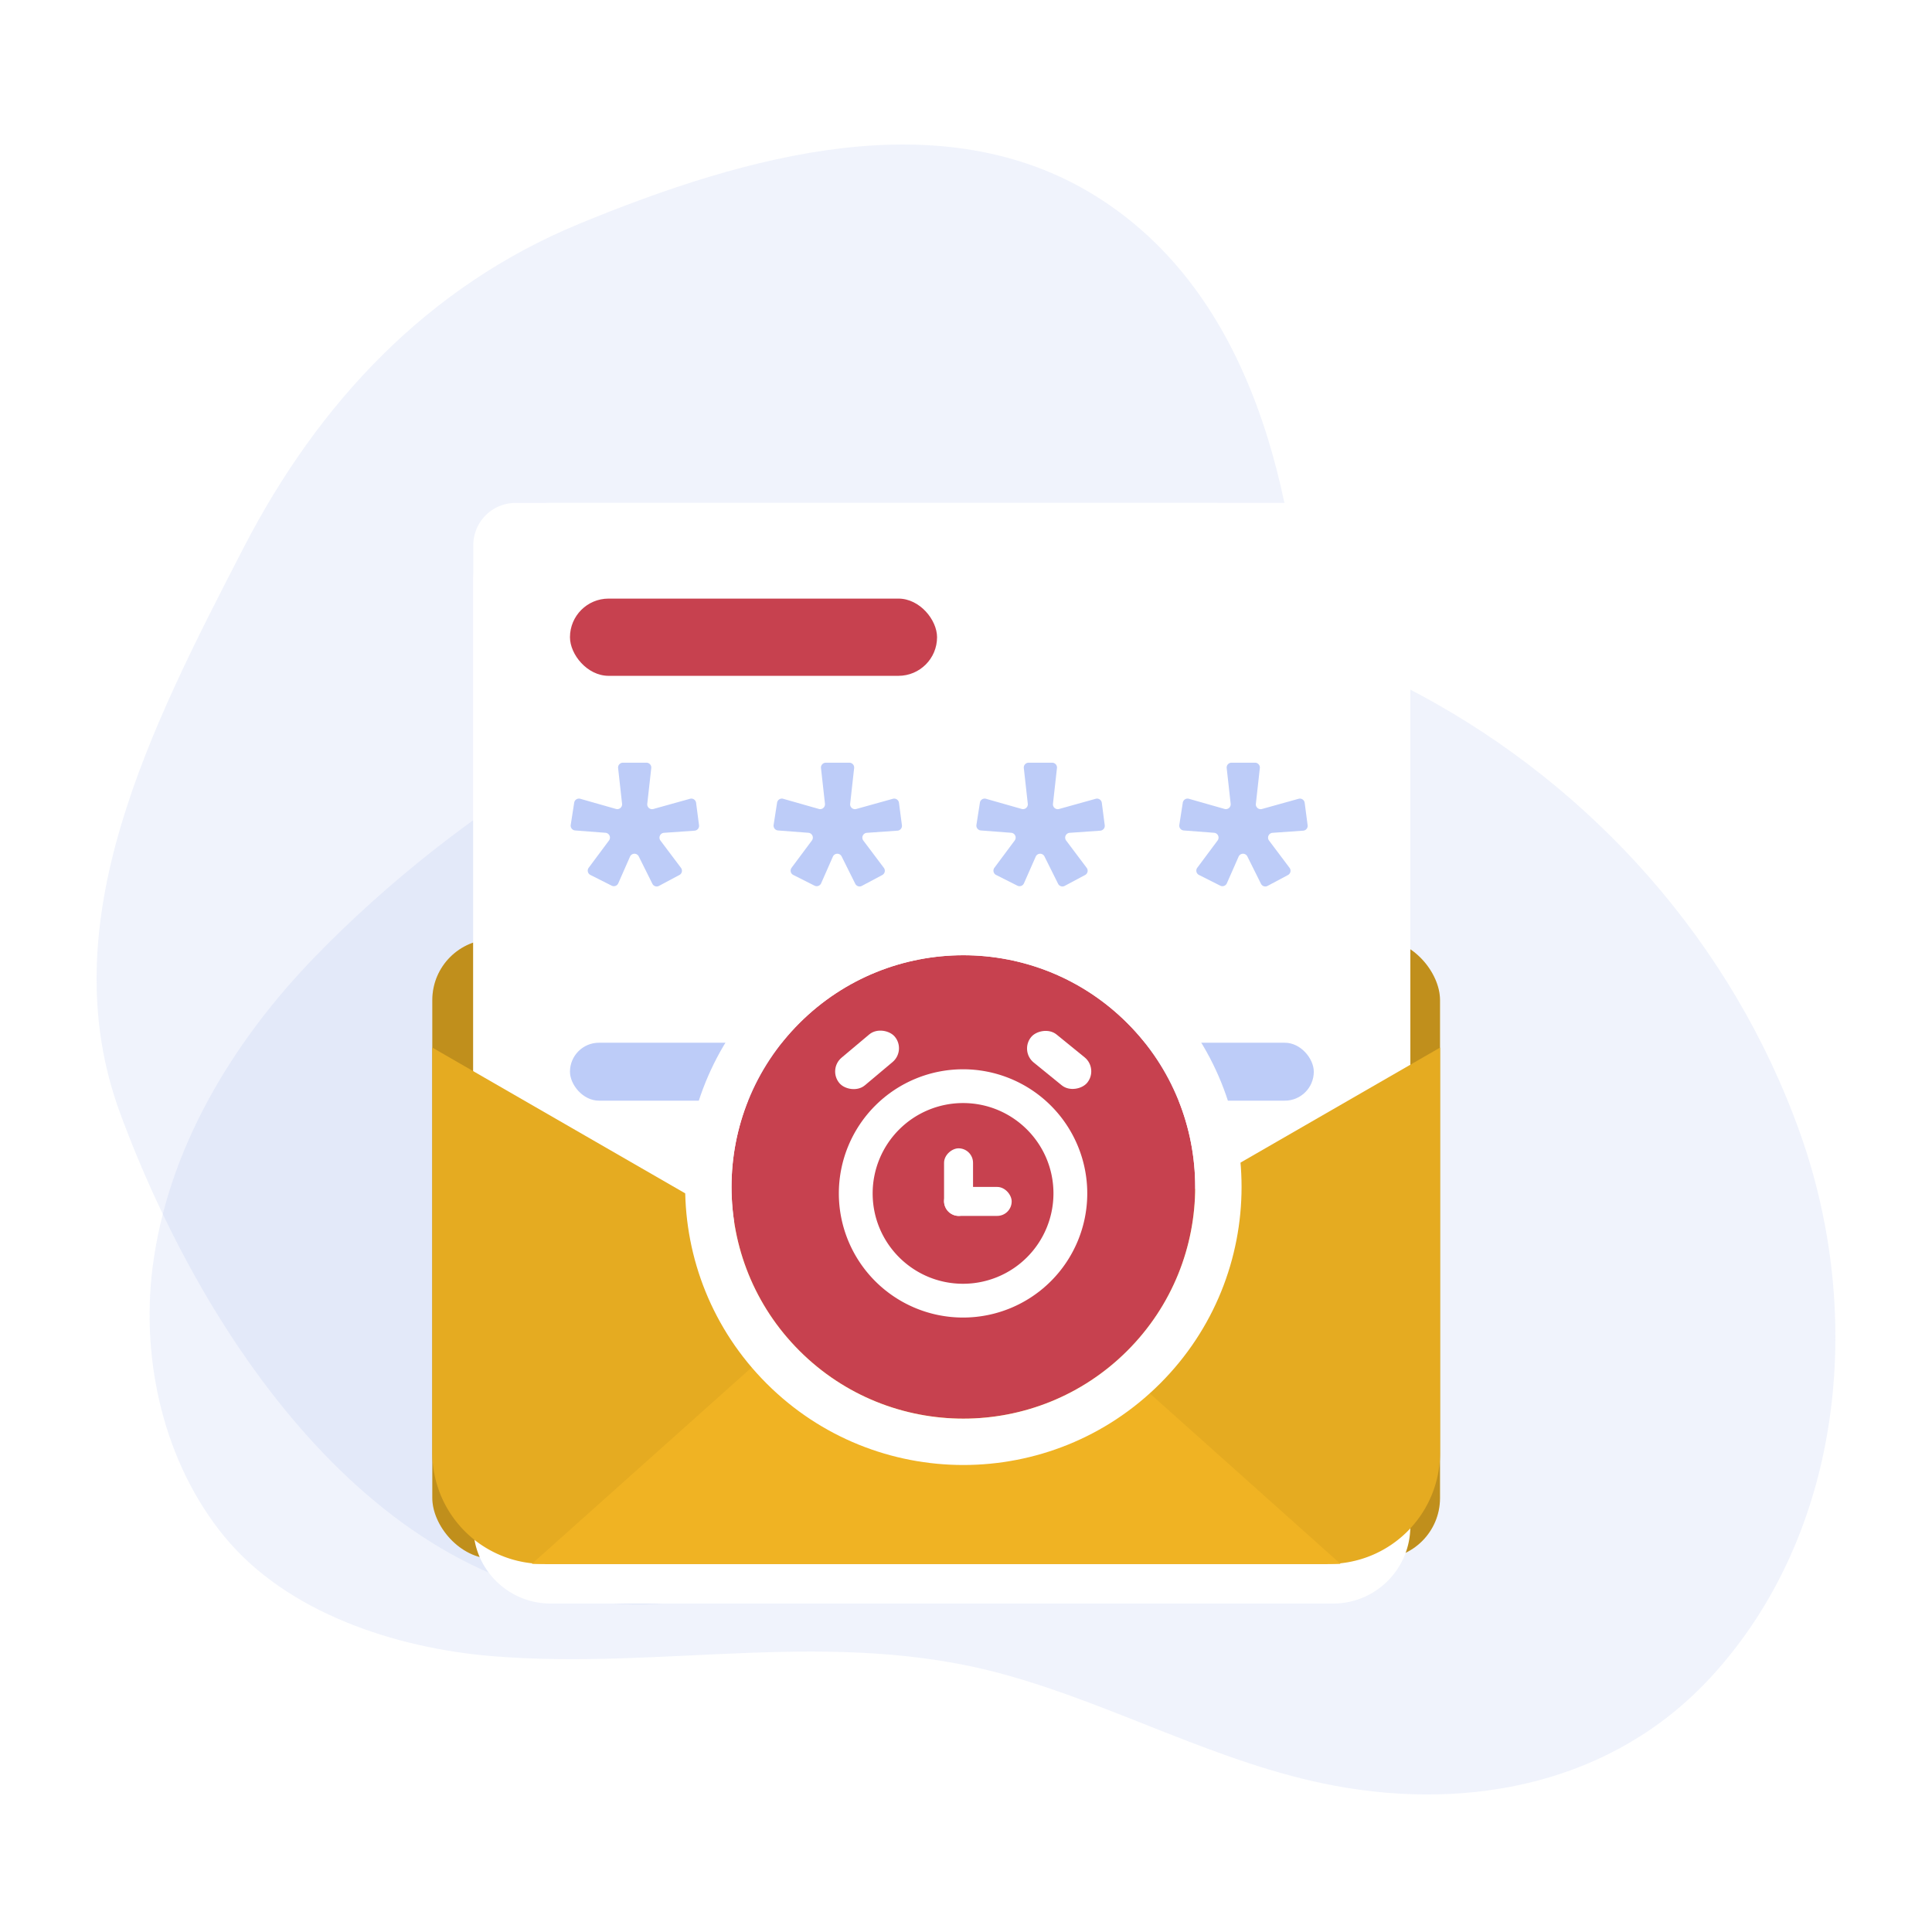 <svg xmlns="http://www.w3.org/2000/svg" width="120" height="120" fill="none"><path fill="#A0B2EC" fill-opacity=".16" d="M19.578 59.413C28.61 50.108 40.623 42.92 52.85 39.21c24.018-7.288 50.531 7.35 58.99 31.267 3.979 11.253 2.65 24.76-5.568 33.686-6.08 6.606-14.934 8.333-23.413 6.744-7.15-1.34-13.568-5.011-20.546-6.921-10.668-2.92-21.046-.231-31.779-1.123-5.884-.489-12.694-2.652-16.61-7.439-3.718-4.543-5.182-10.855-4.448-16.688.926-7.361 4.962-14.03 10.102-19.324Z"/><path fill="#A0B2EC" fill-opacity=".16" fill-rule="evenodd" d="M70.378 70.109c-8.796 12.173-16.016 29.784-31.01 29.55-15.52-.24-26.544-15.992-31.91-30.527-4.356-11.802 1.888-23.906 7.676-35.119 4.654-9.017 11.448-16.237 20.83-20.107 10.434-4.303 22.552-7.672 32.1-1.724 9.677 6.028 12.52 18.4 12.976 29.806.42 10.522-4.48 19.566-10.662 28.12Z" clip-rule="evenodd"/><rect width="62.59" height="38.482" x="26.852" y="58.34" fill="#F0B323" rx="3.777"/><rect width="62.59" height="38.482" x="26.852" y="58.34" fill="#000" fill-opacity=".2" rx="3.777"/><g filter="url(#a)"><path fill="#fff" d="M29.398 31.408a2.625 2.625 0 0 1 2.625-2.625h43.59v6.778a2.625 2.625 0 0 0 2.625 2.624h9.36v53.938a2.625 2.625 0 0 1-2.624 2.624h-52.95a2.625 2.625 0 0 1-2.626-2.624V31.408Z"/></g><g filter="url(#b)"><path fill="#fff" d="M34.198 97.146h48.6c2.651 0 4.8-2.148 4.8-4.797V33.58a4.799 4.799 0 0 0-4.8-4.798h-48.6c-2.65 0-4.8 2.148-4.8 4.798v58.768c0 2.65 2.15 4.797 4.8 4.797Z"/></g><rect width="22.8" height="4.797" x="35.402" y="37.18" fill="#C7414F" rx="2.399"/><rect width="46.2" height="3.598" x="35.402" y="64.766" fill="#BDCCF8" rx="1.799"/><rect width="21" height="3.598" x="35.402" y="91.15" fill="#BDCCF8" rx="1.799"/><path fill="#BDCCF8" d="M40.152 47.373a.3.3 0 0 1 .299.333l-.248 2.22a.3.3 0 0 0 .379.322l2.276-.634a.3.3 0 0 1 .378.25l.182 1.392a.3.3 0 0 1-.276.338l-1.901.134a.3.3 0 0 0-.219.48l1.275 1.696a.3.3 0 0 1-.1.445l-1.266.675a.3.3 0 0 1-.41-.131l-.847-1.7a.3.3 0 0 0-.543.014l-.73 1.657a.3.3 0 0 1-.41.146l-1.32-.665a.3.3 0 0 1-.106-.447l1.261-1.694a.3.3 0 0 0-.218-.478l-1.886-.145a.3.3 0 0 1-.273-.346l.215-1.379a.3.3 0 0 1 .379-.242l2.215.631a.3.3 0 0 0 .38-.321l-.246-2.218a.3.3 0 0 1 .298-.333h1.462ZM52.754 47.373a.3.3 0 0 1 .298.333l-.247 2.22a.3.3 0 0 0 .378.322l2.276-.634a.3.3 0 0 1 .378.25l.183 1.392a.3.3 0 0 1-.277.338l-1.9.134a.3.3 0 0 0-.22.48l1.275 1.696a.3.3 0 0 1-.099.445l-1.267.675a.3.3 0 0 1-.41-.131l-.847-1.7a.3.3 0 0 0-.543.014l-.73 1.657a.3.3 0 0 1-.41.146l-1.32-.665a.3.3 0 0 1-.106-.447l1.262-1.694a.3.3 0 0 0-.218-.478l-1.886-.145a.3.3 0 0 1-.273-.346l.215-1.379a.3.3 0 0 1 .378-.242l2.216.631a.3.3 0 0 0 .38-.321l-.247-2.218a.3.3 0 0 1 .298-.333h1.463ZM65.352 47.373a.3.3 0 0 1 .298.333l-.248 2.22a.3.3 0 0 0 .379.322l2.276-.634a.3.3 0 0 1 .378.25l.182 1.392a.3.3 0 0 1-.276.338l-1.901.134a.3.3 0 0 0-.219.48l1.275 1.696a.3.3 0 0 1-.099.445l-1.267.675a.3.3 0 0 1-.41-.131l-.847-1.7a.3.3 0 0 0-.543.014l-.73 1.657a.3.3 0 0 1-.41.146l-1.32-.665a.3.3 0 0 1-.106-.447l1.261-1.694a.3.3 0 0 0-.217-.478l-1.886-.145a.3.3 0 0 1-.274-.346l.215-1.379a.3.3 0 0 1 .379-.242l2.216.631a.3.3 0 0 0 .38-.321l-.247-2.218a.3.3 0 0 1 .298-.333h1.463ZM77.953 47.373a.3.3 0 0 1 .298.333l-.247 2.22a.3.3 0 0 0 .379.322l2.276-.634a.3.3 0 0 1 .377.25l.183 1.392a.3.3 0 0 1-.276.338l-1.901.134a.3.3 0 0 0-.22.48l1.275 1.696a.3.3 0 0 1-.098.445l-1.267.675a.3.3 0 0 1-.41-.131l-.847-1.7a.3.3 0 0 0-.543.014l-.73 1.657a.3.3 0 0 1-.41.146l-1.321-.665a.3.3 0 0 1-.106-.447l1.262-1.694a.3.3 0 0 0-.218-.478l-1.886-.145a.3.3 0 0 1-.273-.346l.215-1.379a.3.3 0 0 1 .379-.242l2.215.631a.3.3 0 0 0 .38-.321l-.247-2.218a.3.3 0 0 1 .299-.333h1.462Z"/><path fill="#F0B323" d="M82.487 97.136 26.852 65.068v25.164a6.906 6.906 0 0 0 6.908 6.904h48.727Z"/><path fill="#000" fill-opacity=".05" d="M82.487 97.136 26.852 65.068v25.164a6.906 6.906 0 0 0 6.908 6.904h48.727Z"/><path fill="#F0B323" d="m33.81 97.136 55.635-32.068v25.164a6.906 6.906 0 0 1-6.908 6.904H33.81Z"/><path fill="#000" fill-opacity=".05" d="m33.81 97.136 55.635-32.068v25.164a6.906 6.906 0 0 1-6.908 6.904H33.81Z"/><path fill="#F0B323" d="M83.262 97.136 62.754 78.805a6.91 6.91 0 0 0-9.21 0L33.034 97.136h50.227Z"/><path fill="#C7414F" d="M70.018 83.9c-5.623 5.62-14.74 5.62-20.364 0-5.624-5.62-5.624-14.734 0-20.354 5.623-5.62 14.74-5.62 20.364 0 5.624 5.62 5.624 14.733 0 20.354Z"/><path fill="#fff" fill-rule="evenodd" d="M72.055 85.935c-6.749 6.745-17.69 6.745-24.438 0-6.748-6.744-6.748-17.68 0-24.424 6.748-6.745 17.69-6.745 24.438 0 6.748 6.745 6.748 17.68 0 24.424ZM49.654 83.9c5.623 5.62 14.74 5.62 20.364 0 5.624-5.62 5.624-14.733 0-20.354-5.623-5.62-14.74-5.62-20.364 0-5.624 5.62-5.624 14.733 0 20.354Z" clip-rule="evenodd"/><path fill="#fff" fill-rule="evenodd" d="M67.532 74.125a7.713 7.713 0 0 1-7.715 7.71 7.713 7.713 0 0 1-7.715-7.71 7.713 7.713 0 0 1 7.715-7.71 7.713 7.713 0 0 1 7.715 7.71Zm-7.715 5.612a5.614 5.614 0 0 0 5.615-5.612c0-3.1-2.514-5.612-5.615-5.612a5.614 5.614 0 0 0-5.615 5.612c0 3.1 2.514 5.612 5.615 5.612Z" clip-rule="evenodd"/><rect width="4.491" height="2.245" fill="#fff" rx="1.123" transform="rotate(-40.029 116.872 -37.365) skewX(.031)"/><rect width="4.198" height="1.8" x="58.637" y="75.522" fill="#fff" rx=".9" transform="rotate(-90 58.637 75.522)"/><rect width="4.2" height="1.799" x="58.637" y="73.723" fill="#fff" rx=".9"/><rect width="4.491" height="2.245" fill="#fff" rx="1.123" transform="matrix(-.776 -.631 -.632 .775 68.238 66.38)"/><defs><filter id="a" width="68.015" height="75.781" x="24.491" y="26.329" color-interpolation-filters="sRGB" filterUnits="userSpaceOnUse"><feFlood flood-opacity="0" result="BackgroundImageFix"/><feColorMatrix in="SourceAlpha" result="hardAlpha" values="0 0 0 0 0 0 0 0 0 0 0 0 0 0 0 0 0 0 127 0"/><feOffset dy="2.454"/><feGaussianBlur stdDeviation="2.454"/><feColorMatrix values="0 0 0 0 0.047 0 0 0 0 0.255 0 0 0 0 0.604 0 0 0 0.1 0"/><feBlend in2="BackgroundImageFix" result="effect1_dropShadow_31229_151755"/><feBlend in="SourceGraphic" in2="effect1_dropShadow_31229_151755" result="shape"/></filter><filter id="b" width="68.015" height="78.179" x="24.491" y="26.329" color-interpolation-filters="sRGB" filterUnits="userSpaceOnUse"><feFlood flood-opacity="0" result="BackgroundImageFix"/><feColorMatrix in="SourceAlpha" result="hardAlpha" values="0 0 0 0 0 0 0 0 0 0 0 0 0 0 0 0 0 0 127 0"/><feOffset dy="2.454"/><feGaussianBlur stdDeviation="2.454"/><feColorMatrix values="0 0 0 0 0.047 0 0 0 0 0.255 0 0 0 0 0.604 0 0 0 0.1 0"/><feBlend in2="BackgroundImageFix" result="effect1_dropShadow_31229_151755"/><feBlend in="SourceGraphic" in2="effect1_dropShadow_31229_151755" result="shape"/></filter></defs></svg>